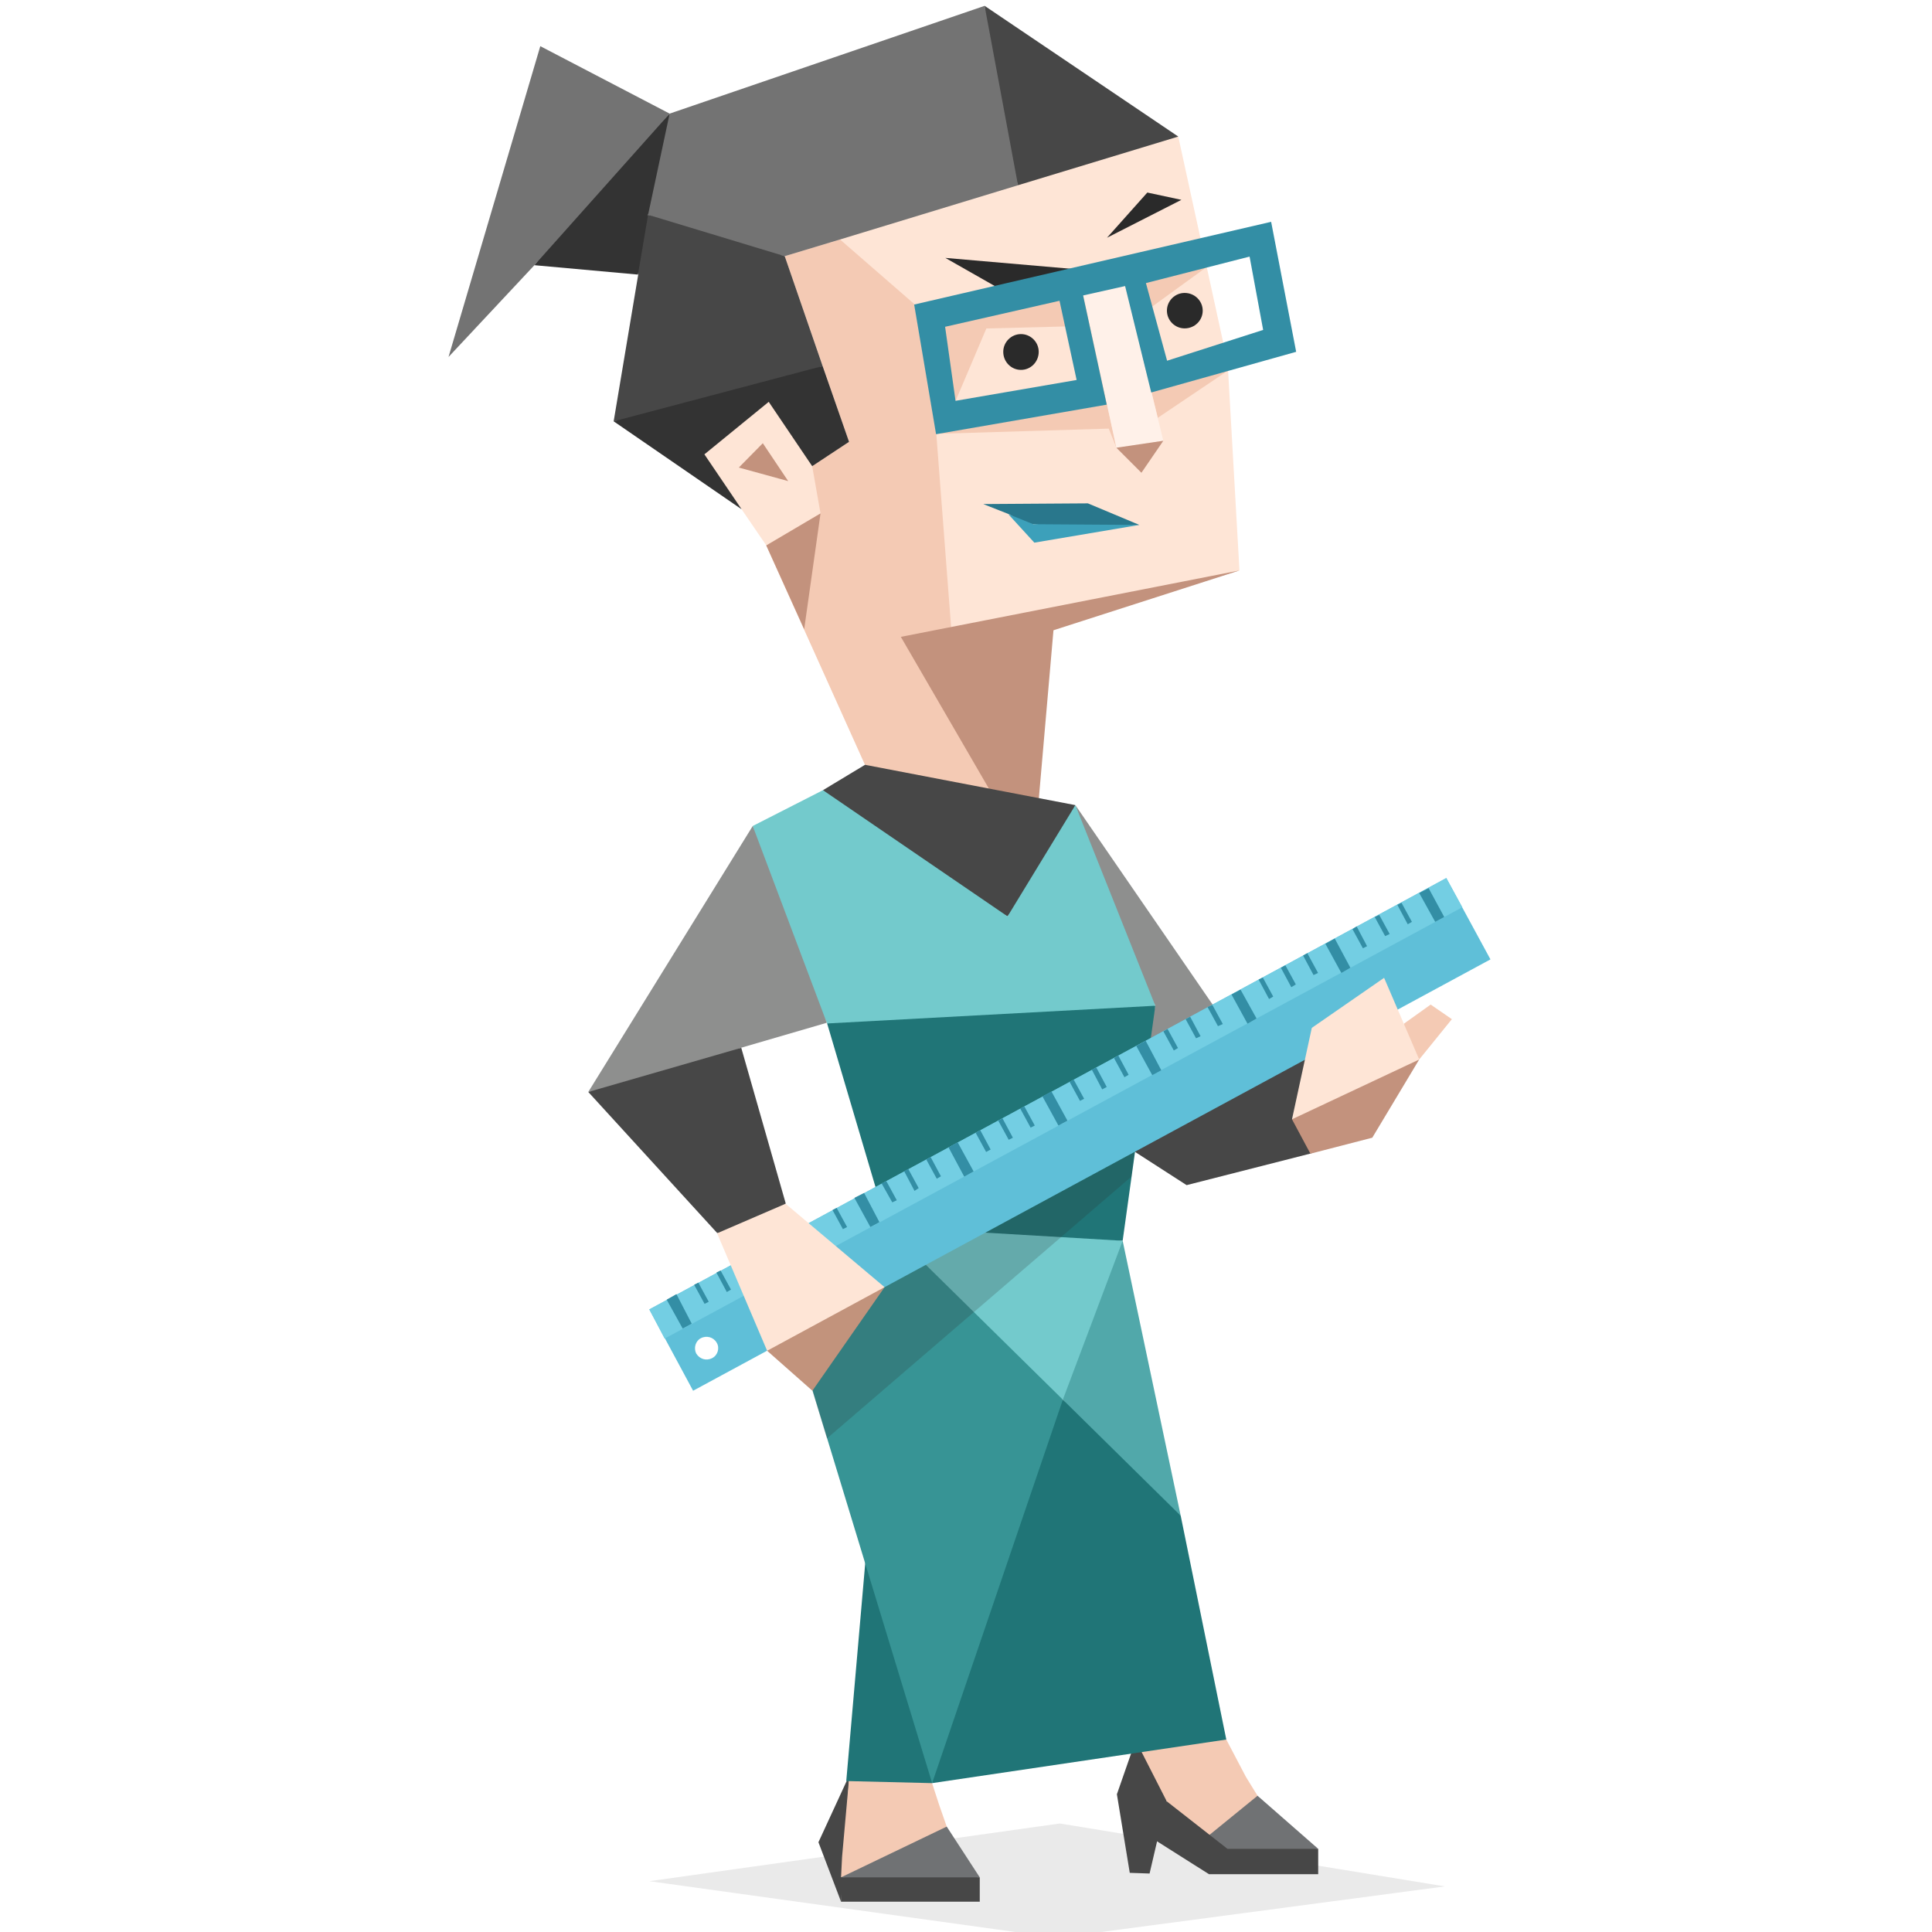 <svg xmlns="http://www.w3.org/2000/svg" viewBox="0 0 533.333 533.333" height="533.333" width="533.333"><defs><clipPath id="a"><path d="M0 400h400V0H0z"/></clipPath><clipPath id="b"><path d="M134.466 22.472h164.765V-1.209H134.466z"/></clipPath><clipPath id="c"><path d="M0 400h400V0H0z"/></clipPath><clipPath id="d"><path d="M168.238 161.54h66.714v-59.336h-66.714z"/></clipPath><clipPath id="e"><path d="M0 400h400V0H0z"/></clipPath></defs><path d="M296.858 222.259l37.911 55.089-21.019 40.599v-17.275l5.183-23.036-9.021-15.932z" fill="#8e8f8e"/><path d="M363.945 289.922l13.628 21.977-15.74 6.527-34.263 8.733-14.301-9.212-1.632-12.095 4.992-11.901z" fill="#474747"/><g clip-path="url(#a)" transform="matrix(1.333 0 0 -1.333 0 533.333)"><g clip-path="url(#b)" opacity=".1"><path d="M134.466 10.523l85.009 11.948 79.756-13.027-80.26-10.653z" fill="#2a2a2a"/></g></g><path d="M234.473 490.029l-8.541 18.524 6.239 16.411z" fill="#474747"/><path d="M259.235 498.187l-3.647-11.229-21.115 3.071-2.016 22.556-.287 5.661 23.801-5.661 5.375-8.351z" fill="#f4cab4"/><path d="M232.171 518.246l29.176-14.012 9.117 14.012-14.299 2.784z" fill="#707274"/><path d="M232.171 524.964h38.293v-6.717h-38.293z" fill="#474747"/><path d="M240.808 409.027l-7.197 82.635 23.705.575 4.031-88.296z" fill="#207577"/><path d="M317.344 517.191l-5.472-.192-3.551-21.691 5.183-14.876 11.231 8.733-2.88 8.639z" fill="#474747"/><path d="M343.939 490.519l-5.416-10.311-25.019.224 12.572 24.665 3.072 3.936 13.917-4.127 4.083-9.187z" fill="#f4cab4"/><path d="M329.148 510.376l18-14.655 16.744 14.655-18.429 2.784z" fill="#707274"/><path d="M322.046 497.229l-3.071 3.261-.384 7.296 15.164 9.596h30.137v-7.007h-25.049z" fill="#474747"/><path d="M325.266 37.699L268.066 51.903l-51.443 18.812 4.223 23.609 13.533 27.641-5.952-.289-4.223 7.008-6.623-12.381-5.375-5.375-8.541 4.127-9.213 10.365 2.687 6.335 7.583 8.829 6.815 9.981 27.257 60.56 47.987 9.213-.384-27.832 4.415-18.524 20.635-7.581 30.712-8.925-3.261-57.299z" fill="#fee5d6"/><path d="M263.842 110.544l8.445-19.867 22.555-.576 13.34 33.496-9.98-45.685-23.323 1.345-13.917 10.844-5.759 10.077zM333.137 73.689l-15.069 10.943-.959 20.153-13.821-31.288z" fill="#f4cab4"/><path d="M258.467 119.758l47.699-1.44-.575-6.719zM338.991 102.29l-19.387 13.052-1.728-7.103z" fill="#f4cab4"/><path d="M231.883 66.107l20.537 17.851 6.048 35.8 4.127 53.843 24.185 46.739-22.171-2.015-25.816-7.199-27.257-60.56 14.972-8.829-2.304-13.053 10.175-6.719-17.756-51.251z" fill="#f4cab4"/><path d="M211.536 150.566l14.972-8.829-4.511 31.959zM342.158 157.475l-93.479 18.332 24.281 41.845 5.759 3.647 8.061-.96 4.031-46.356z" fill="#c3927d"/><path d="M260.963 71.195l15.356 8.733 21.211-5.567zM305.591 65.627l11.133-12.476 9.405 2.016z" fill="#2a2a2a"/><path d="M297.53 74.361l10.652 49.236 12.957-1.92-11.996-49.043z" fill="#fff1e9"/><path d="M308.182 123.596l6.911 6.911 6.047-8.831z" fill="#c3927d"/><path d="M271.425 139.145l28.888-.192 14.205 5.951-18.236.863-11.039-1.055-2.973-.48-3.551-2.207z" fill="#29778c"/><path d="M278.335 141.928l7.197 7.871 28.987-4.895-29.275-.193z" fill="#3ca0ba"/><path d="M203.954 129.068l6.621-6.719 7.007 10.461z" fill="#c3927d"/><path d="M325.266 37.699l-53.457-36.085 1.728 27.16 7.484 22.361z" fill="#474747"/><path d="M271.809 1.613l-86.953 29.751-6.335 15.165.384 12.764 18.427 7.583 19.291 3.839 15.261-4.607 49.137-14.972z" fill="#737373"/><path d="M178.905 59.293l-3.648 9.213.96 7.103-6.813 40.693 30.135-4.799 27.545-10.461-10.461-30.328z" fill="#474747"/><path d="M169.403 116.303l57.68-15.26 7.295 20.923-10.173 6.719-11.997-17.756-17.755 14.492 10.269 15.164zM176.12 75.8l-28.6-2.591 14.396-18.908 22.939-22.937-5.951 27.929z" fill="#333"/><path d="M184.855 31.364l-35.703-18.619-25.337 85.801 23.705-25.337z" fill="#737373"/><path d="M238.793 211.126l58.065 11.133-5.952 14.205-12.763 16.507-31.481-15.644-19.483-19.196z" fill="#474747"/><path d="M227.18 218.131l-19.387 9.885 7.773 27.065 12.765 27.449 11.037 4.415 39.253 4.031 40.309-13.34-22.073-55.377-18.715 30.712z" fill="#73cacc"/><path d="M228.332 282.531l90.6-4.895-9.02 64.879-29.467 1.632-35.509-5.471z" fill="#207577"/><path d="M244.936 338.677l30.136 35.991 18.331 11.708 15.644-14.588.865-29.272z" fill="#73cacc"/><path d="M244.936 338.677l48.467 47.699 5.279 54.707-41.364 51.155-34.84-114.403z" fill="#379495"/><path d="M309.911 342.516l16.027 75.917-13.437-8.16-19.099-23.897z" fill="#51a8aa"/><path d="M293.402 386.376l32.535 32.056 12.587 61.776-81.207 12.029z" fill="#207577"/><g clip-path="url(#c)" transform="matrix(1.333 0 0 -1.333 0 533.333)"><g clip-path="url(#d)" opacity=".2"><path d="M168.238 112.089l3.01-9.885 63.055 54.226.649 5.11-57.729-27.064z" fill="#2a2a2a"/></g></g><path d="M207.793 228.017l-45.397 73.421 24.667-4.224 17.467-7.964 23.707-6.911z" fill="#8e8f8e"/><path d="M204.626 289.25l12.284 42.996-8.925 7.391-9.98.768-35.608-38.965z" fill="#474747"/><g clip-path="url(#e)" transform="matrix(1.333 0 0 -1.333 0 533.333)"><path d="M147.494 118.855c-1.223-.646-2.591-.216-3.311.936-.575 1.153-.144 2.591.936 3.168 1.224.647 2.663.215 3.312-.936.647-1.079.215-2.592-.937-3.168m-13.028 10.078l9.07-16.844 165.125 89.33-9.142 16.843z" fill="#5fbfd8"/><path d="M302.831 212.215l-165.197-89.33-3.168 6.047 165.053 89.329z" fill="#73cee3"/><path d="M143.248 125.981l-1.872-1.007-3.31 5.974 2.015 1.151zM146.775 130.516l-.864-.432-2.16 3.959.864.433zM151.382 133.036l-.864-.504-2.159 4.031.864.432zM155.988 135.556l-.863-.576-2.16 4.03.863.504zM162.683 136.491l-1.872-1.08-3.31 6.046 2.015 1.08zM166.281 141.025l-.935-.503-2.16 3.959.865.575zM175.424 145.992l-.864-.432-2.16 3.959.864.432zM182.118 147l-1.872-1.008-3.311 6.047 2.016 1.008zM185.717 151.535l-.935-.432-2.232 3.959 1.007.432zM190.252 154.055l-.864-.576-2.16 4.102.864.433zM194.859 156.501l-.864-.504-2.16 3.959.864.576zM201.625 157.509l-1.944-1.079-3.239 6.047 1.871 1.079zM205.152 162.045l-.937-.505-2.159 3.959.936.576zM209.759 164.491l-.864-.432-2.159 3.959.863.504zM214.293 167.012l-.863-.433-2.16 3.959.864.432zM221.06 168.019l-1.872-1.007-3.312 6.046 1.871 1.008zM224.516 172.554l-.864-.432-2.16 3.958.864.433zM229.193 175l-.936-.504-2.159 4.104.936.431zM233.728 177.52l-.864-.504-2.159 3.959.864.576zM240.494 178.456l-1.871-1.008-3.311 6.046 1.943 1.08zM243.949 183.062l-.863-.504-2.159 3.959.863.504zM248.628 185.511l-.936-.433-2.159 3.96.937.503zM253.235 188.029l-1.008-.432-2.159 3.959 1.008.432zM260.218 189.182l-1.871-1.08-3.313 6.046 1.872 1.008zM263.673 193.716l-.864-.503-2.159 4.029.864.433zM268.352 196.235l-.936-.576-2.159 4.031.935.504zM272.959 198.61l-.937-.432-2.159 4.032.864.504zM279.652 199.69l-1.872-1.08-3.311 6.046 1.945 1.08zM283.107 204.153l-.863-.432-2.159 3.959.863.577zM287.787 206.673l-.936-.433-2.16 3.96.936.432zM292.393 209.192l-.863-.504-2.159 4.031.863.431zM299.088 210.2l-1.872-1.008-3.312 5.974 1.945 1.008z" fill="#338ea5"/><path d="M293.904 180.688l6.767 8.351-4.392 3.022-5.542-3.959.072-4.247z" fill="#f4cab4"/><path d="M148.503 144.696l10.364-24.329 8.927 2.518 15.393 10.654-20.504 17.276z" fill="#fee5d6"/><path d="M183.187 133.54l-24.32-13.172 9.371-8.279z" fill="#c2937c"/><path d="M293.904 180.688l-9.717-16.196-12.812-3.311-3.816 7.126 9.071 11.877z" fill="#c3927d"/><path d="M286.635 197.602l-14.973-10.365-4.102-18.931 26.345 12.381z" fill="#fee5d6"/><path d="M249.071 335.765c0-2.015-1.655-3.671-3.743-3.671-2.015 0-3.671 1.656-3.671 3.671 0 2.016 1.656 3.671 3.671 3.671 2.088 0 3.743-1.655 3.743-3.671M215.108 327.241c0-2.087-1.656-3.742-3.671-3.742-2.016 0-3.672 1.655-3.672 3.742 0 2.016 1.656 3.672 3.672 3.672 2.015 0 3.671-1.656 3.671-3.672" fill="#2a2a2a"/><path d="M241.694 325.399l-4.384 16.078 21.468 5.487 2.808-15.188zm-45.971 7.025l23.695 5.386 3.541-16.399-25.077-4.319zm67.518 21.738l-73.925-17.131 4.535-26.849 35.343 6.118-4.895 22.615 8.7 1.945 5.409-22.04 30.016 8.422z" fill="#338ea5"/></g></svg>
